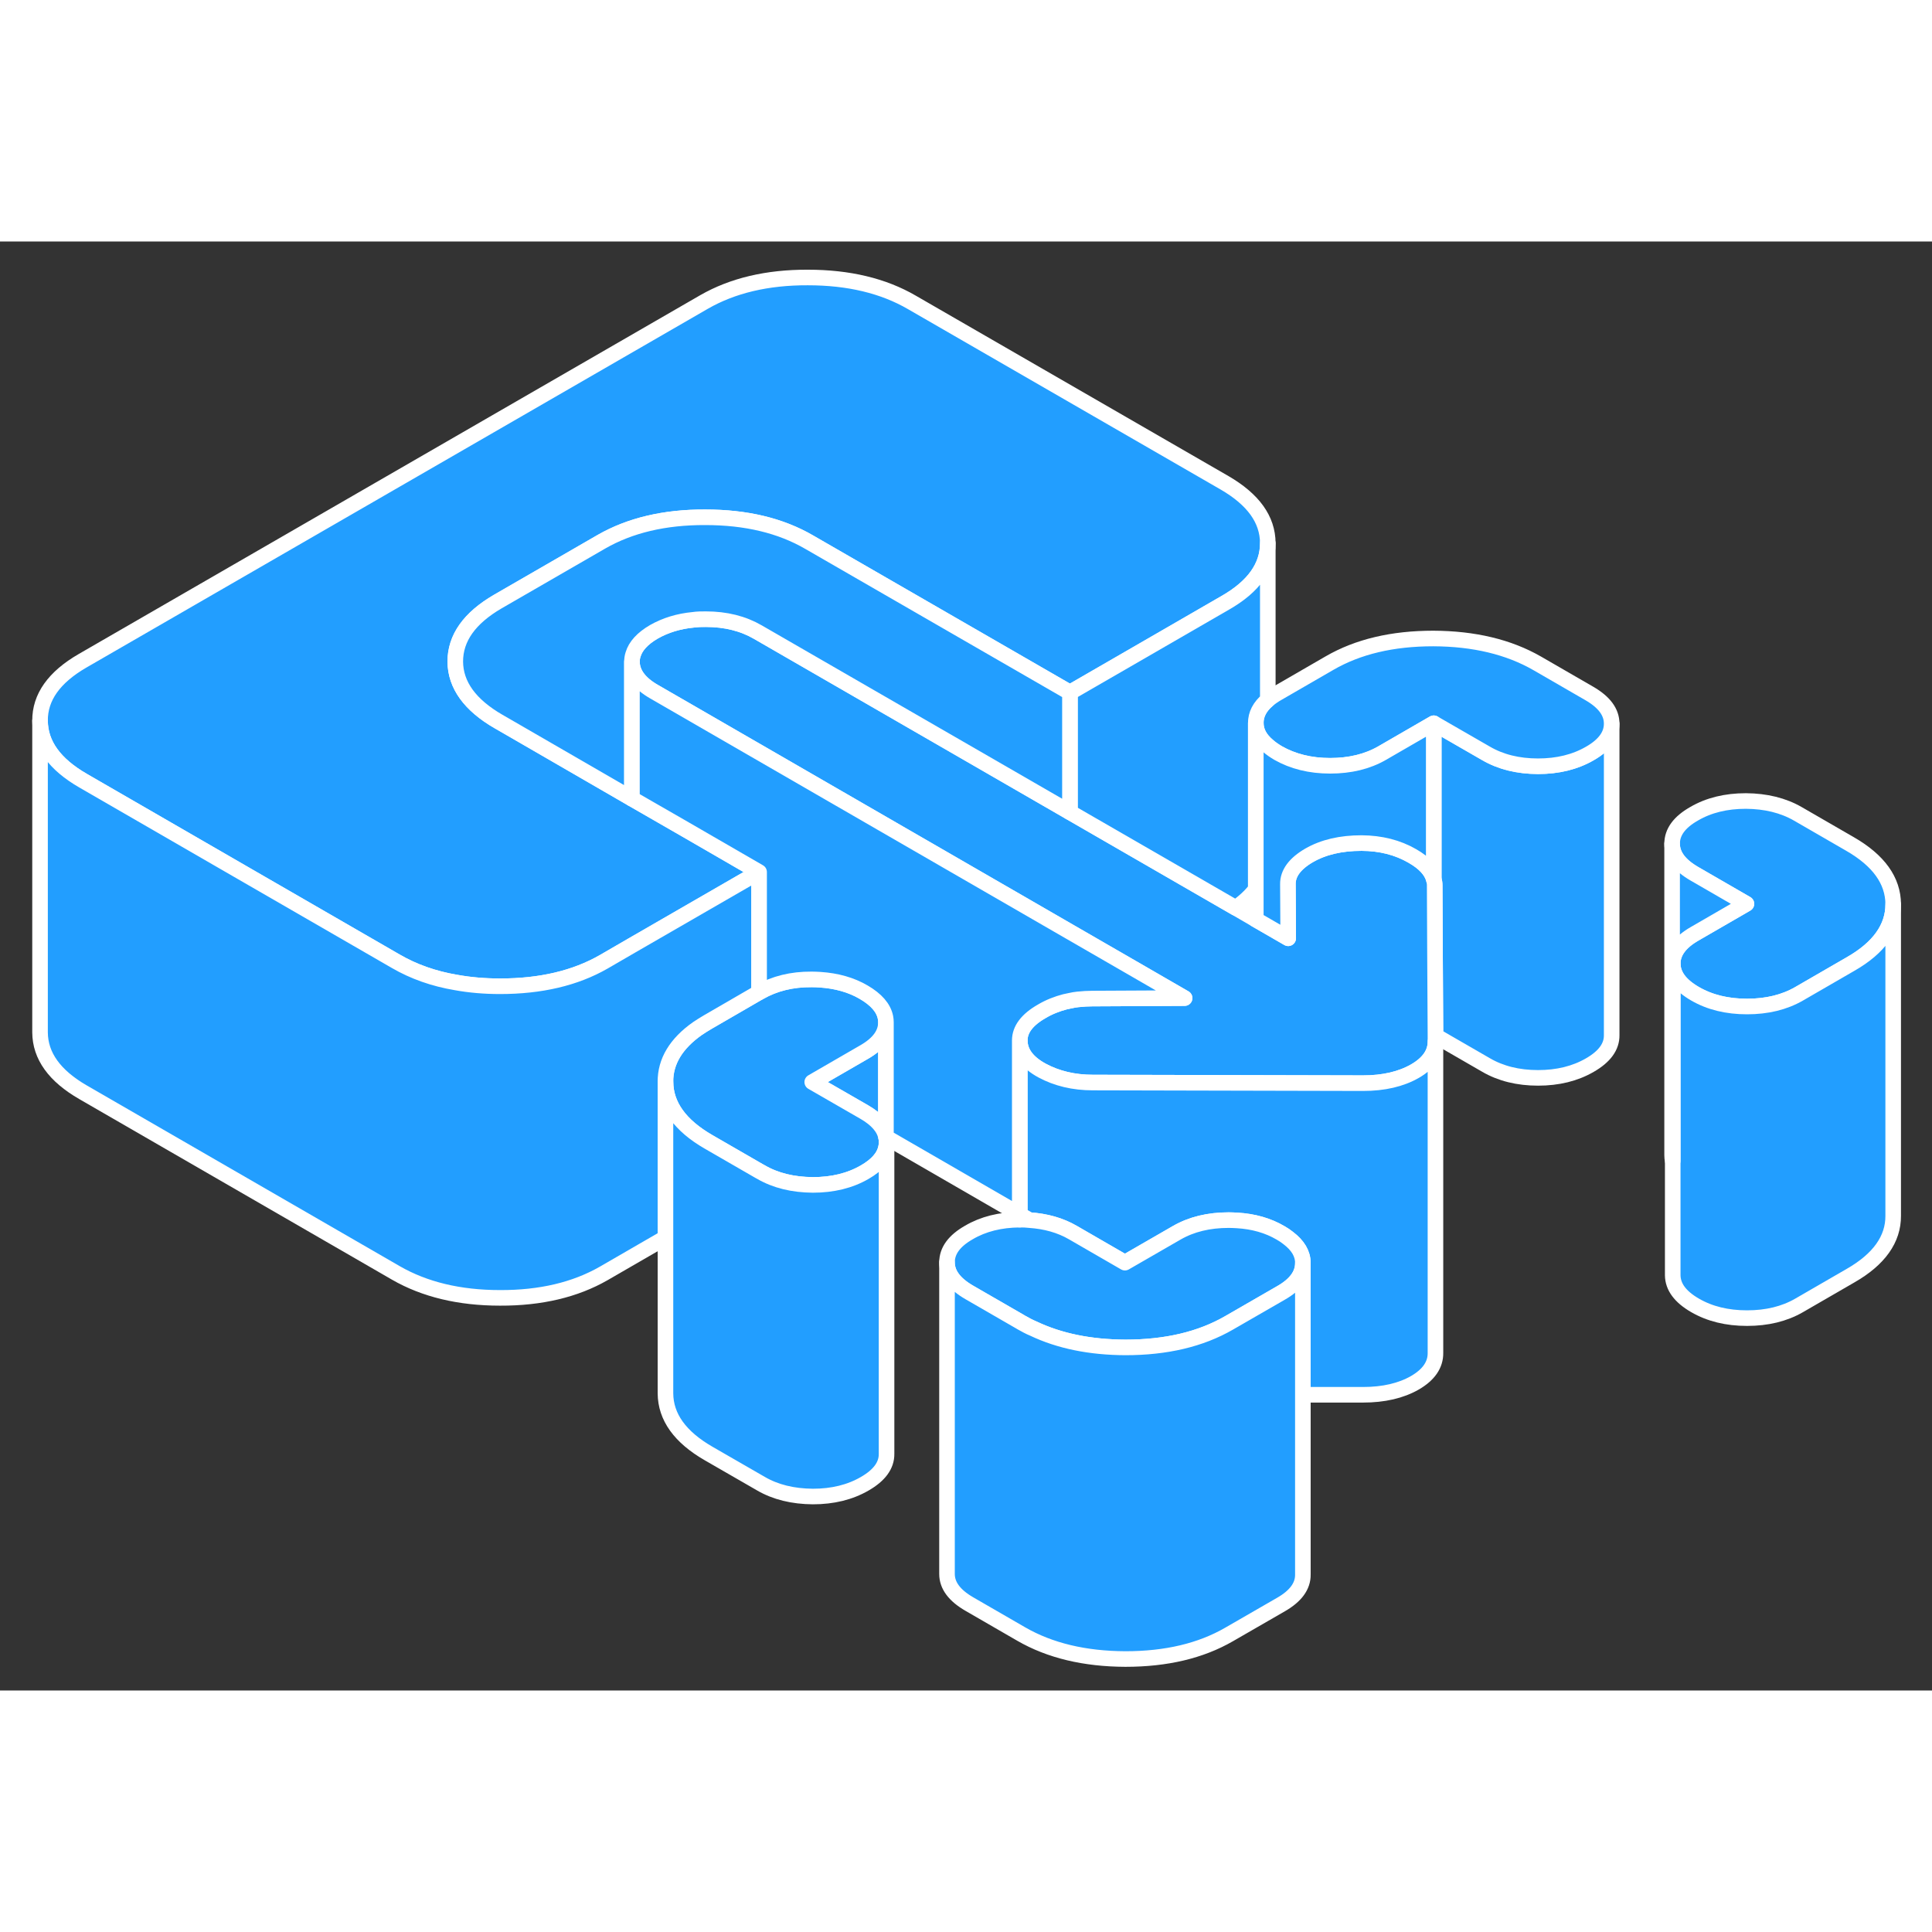<svg width="48" height="48" viewBox="0 0 124 93" fill="#229EFF" xmlns="http://www.w3.org/2000/svg" stroke-width="1px" stroke-linecap="round" stroke-linejoin="round"><rect x="0" y="0" width="124" height="93" fill="#333333" stroke="none"/><path d="M56.861 57.46V57.49H56.871C56.871 57.49 56.861 57.47 56.861 57.46Z" stroke="white" stroke-linejoin="round"/><path d="M103.441 30.96V50.94C103.451 51.68 102.981 52.32 102.041 52.86C101.091 53.41 99.981 53.68 98.712 53.68C97.431 53.68 96.311 53.4 95.371 52.85L92.132 50.98L92.101 45.48L92.082 41.32C92.082 41.19 92.061 41.06 92.022 40.93V30.92L95.371 32.85C96.311 33.4 97.431 33.67 98.712 33.68C99.981 33.68 101.091 33.41 102.041 32.86C102.971 32.33 103.441 31.69 103.441 30.96Z" stroke="white" stroke-linejoin="round"/><path d="M92.131 50.98V51.36C92.131 52.11 91.68 52.75 90.811 53.25C89.921 53.76 88.811 54.02 87.481 54.02L70.141 53.98C68.911 53.98 67.831 53.72 66.881 53.21C65.931 52.69 65.461 52.05 65.451 51.28C65.451 50.57 65.921 49.95 66.861 49.41C67.331 49.13 67.841 48.93 68.381 48.79H68.391C68.481 48.77 68.581 48.75 68.671 48.73C68.841 48.69 69.021 48.66 69.201 48.64H69.221C69.51 48.61 69.811 48.59 70.111 48.59L76.031 48.56L72.691 46.63L68.671 44.31L41.99 28.9C41.041 28.36 40.571 27.71 40.56 26.98C40.56 26.82 40.581 26.66 40.631 26.51C40.791 25.97 41.23 25.48 41.971 25.05C42.711 24.63 43.55 24.37 44.501 24.28C44.761 24.25 45.031 24.24 45.3 24.24C46.581 24.24 47.691 24.52 48.641 25.07L68.671 36.63L79.311 42.77L80.6 43.52L82.68 44.72L82.66 41.25C82.65 40.55 83.111 39.93 84.021 39.4C84.941 38.87 86.061 38.61 87.391 38.61C88.621 38.61 89.701 38.89 90.651 39.44C91.421 39.88 91.881 40.38 92.021 40.93C92.061 41.06 92.081 41.19 92.081 41.32L92.1 45.48L92.131 50.98Z" stroke="white" stroke-linejoin="round"/><path d="M56.861 50.11V57.46C56.731 56.86 56.271 56.34 55.481 55.88L52.131 53.95L55.451 52.03C56.401 51.49 56.861 50.85 56.861 50.11Z" stroke="white" stroke-linejoin="round"/><path d="M56.859 57.46V57.49H56.869C56.869 57.49 56.859 57.47 56.859 57.46Z" stroke="white" stroke-linejoin="round"/><path d="M121.51 42.53V42.55C121.51 44.04 120.6 45.33 118.78 46.37L115.46 48.29C114.52 48.83 113.41 49.1 112.13 49.1C110.85 49.1 109.74 48.83 108.79 48.28C107.84 47.73 107.37 47.09 107.36 46.35C107.36 45.61 107.83 44.97 108.77 44.43L112.09 42.51L108.75 40.58C107.8 40.03 107.32 39.39 107.32 38.65C107.32 37.91 107.78 37.27 108.73 36.73C109.67 36.18 110.78 35.91 112.06 35.91C113.33 35.92 114.45 36.19 115.4 36.74L118.74 38.67C120.58 39.73 121.5 41.02 121.51 42.53Z" stroke="white" stroke-linejoin="round"/><path d="M103.44 30.94V30.96C103.44 31.69 102.97 32.33 102.04 32.86C101.09 33.41 99.98 33.68 98.71 33.68C97.43 33.68 96.31 33.4 95.37 32.85L92.02 30.92L88.7 32.84C87.76 33.38 86.64 33.65 85.37 33.65C84.1 33.65 82.98 33.37 82.03 32.83C81.78 32.68 81.56 32.53 81.37 32.36C80.86 31.93 80.6 31.44 80.6 30.9C80.6 30.36 80.85 29.86 81.37 29.42C81.55 29.27 81.76 29.12 82.01 28.98L85.33 27.06C87.16 26 89.38 25.48 91.99 25.48C94.6 25.49 96.83 26.02 98.67 27.08L102.01 29.01C102.96 29.56 103.44 30.2 103.44 30.94Z" stroke="white" stroke-linejoin="round"/><path d="M56.901 57.81V57.83C56.901 57.95 56.891 58.06 56.861 58.17C56.741 58.76 56.281 59.28 55.501 59.73C54.551 60.28 53.441 60.55 52.171 60.55C50.891 60.54 49.771 60.27 48.831 59.72L48.721 59.66L45.481 57.79C43.641 56.73 42.721 55.44 42.711 53.93C42.701 52.63 43.391 51.48 44.771 50.51C44.981 50.37 45.201 50.23 45.441 50.09L48.721 48.19L48.761 48.17C49.711 47.63 50.821 47.35 52.091 47.36C52.281 47.36 52.461 47.36 52.641 47.38C53.691 47.45 54.631 47.71 55.431 48.18C56.241 48.65 56.711 49.19 56.831 49.8C56.851 49.9 56.861 50 56.861 50.11C56.861 50.85 56.401 51.49 55.451 52.03L52.131 53.95L55.481 55.88C56.271 56.34 56.731 56.86 56.861 57.46V57.49H56.871C56.891 57.59 56.901 57.7 56.901 57.81Z" stroke="white" stroke-linejoin="round"/><path d="M81.37 19.35V19.37C81.37 20.87 80.46 22.15 78.64 23.19L68.67 28.95L51.94 19.3C50.1 18.23 47.88 17.7 45.26 17.7C42.65 17.69 40.43 18.22 38.6 19.27L31.95 23.11C30.13 24.17 29.22 25.45 29.22 26.96C29.23 28.46 30.16 29.75 32 30.81L32.59 31.15L40.56 35.76L44 37.74L48.72 40.47L40.56 45.18L38.75 46.23C36.92 47.28 34.7 47.81 32.09 47.8C31.1 47.8 30.16 47.72 29.28 47.56C27.84 47.32 26.55 46.86 25.41 46.2L15.97 40.75L5.34 34.61C3.5 33.55 2.58 32.27 2.57 30.76C2.56 29.25 3.47 27.97 5.3 26.91L45.19 3.88C47.02 2.83 49.24 2.3 51.85 2.31C54.46 2.31 56.69 2.84 58.53 3.91L78.6 15.49C80.44 16.56 81.36 17.84 81.37 19.35Z" stroke="white" stroke-linejoin="round"/><path d="M121.509 42.55V62.53C121.519 64.03 120.609 65.32 118.779 66.37L115.459 68.29C114.519 68.83 113.409 69.1 112.129 69.1C110.849 69.1 109.739 68.83 108.789 68.28C107.839 67.73 107.369 67.09 107.359 66.35V46.35C107.369 47.09 107.839 47.73 108.789 48.28C109.739 48.83 110.849 49.1 112.129 49.1C113.409 49.1 114.519 48.83 115.459 48.29L118.779 46.37C120.599 45.33 121.509 44.04 121.509 42.55Z" stroke="white" stroke-linejoin="round"/><path d="M112.09 42.51L108.77 44.43C107.83 44.97 107.36 45.61 107.36 46.35V59C107.33 58.89 107.32 58.77 107.32 58.65V38.65C107.32 39.39 107.8 40.03 108.75 40.58L112.09 42.51Z" stroke="white" stroke-linejoin="round"/><path d="M92.131 51.36V71.33C92.141 72.1 91.691 72.74 90.811 73.25C89.921 73.76 88.811 74.02 87.481 74.02H83.621V65.56C83.621 64.96 83.301 64.43 82.681 63.96C82.531 63.84 82.371 63.73 82.191 63.63C81.391 63.16 80.451 62.89 79.401 62.83C79.221 62.82 79.041 62.81 78.861 62.81C77.581 62.81 76.471 63.08 75.531 63.62L72.201 65.54L68.861 63.61C68.051 63.14 67.121 62.88 66.071 62.81L65.451 62.45V51.28C65.461 52.05 65.931 52.69 66.881 53.21C67.831 53.72 68.911 53.98 70.141 53.98L87.481 54.02C88.811 54.02 89.921 53.76 90.811 53.25C91.681 52.75 92.131 52.11 92.131 51.36Z" stroke="white" stroke-linejoin="round"/><path d="M83.621 65.56V65.58C83.621 66.31 83.151 66.95 82.221 67.48L78.891 69.4C77.061 70.46 74.841 70.98 72.231 70.98C69.971 70.97 68.001 70.57 66.321 69.77C66.051 69.66 65.801 69.52 65.551 69.38L65.451 69.32L62.211 67.45C61.261 66.9 60.781 66.26 60.781 65.52C60.781 64.78 61.241 64.14 62.191 63.6C63.111 63.06 64.201 62.79 65.451 62.78H65.521C65.711 62.78 65.891 62.79 66.071 62.81C67.121 62.88 68.051 63.14 68.861 63.61L72.201 65.54L75.531 63.62C76.471 63.08 77.581 62.81 78.861 62.81C79.041 62.81 79.221 62.82 79.401 62.83C80.451 62.89 81.391 63.16 82.191 63.63C82.371 63.73 82.531 63.84 82.681 63.96C83.301 64.43 83.621 64.96 83.621 65.56Z" stroke="white" stroke-linejoin="round"/><path d="M65.451 62.78V62.45" stroke="white" stroke-linejoin="round"/><path d="M48.72 40.47V48.19L45.44 50.09C45.2 50.23 44.98 50.37 44.77 50.51C43.39 51.48 42.7 52.63 42.71 53.93V63.94L38.75 66.23C36.92 67.28 34.7 67.81 32.09 67.8C29.48 67.8 27.25 67.26 25.41 66.2L5.34 54.61C3.5 53.55 2.58 52.27 2.57 50.76V30.76C2.58 32.27 3.5 33.55 5.34 34.61L15.97 40.75L25.41 46.2C26.55 46.86 27.84 47.32 29.28 47.56C30.16 47.72 31.1 47.8 32.09 47.8C34.7 47.8 36.92 47.28 38.75 46.23L40.56 45.18L48.72 40.47Z" stroke="white" stroke-linejoin="round"/><path d="M81.37 19.37V29.42C80.85 29.86 80.6 30.35 80.6 30.9V41.57C80.27 42 79.84 42.4 79.31 42.77L68.67 36.63V28.95L78.64 23.19C80.46 22.15 81.37 20.87 81.37 19.37Z" stroke="white" stroke-linejoin="round"/><path d="M92.02 30.92V40.93C91.88 40.38 91.42 39.88 90.65 39.44C89.7 38.89 88.62 38.62 87.39 38.61C86.06 38.61 84.94 38.87 84.02 39.4C83.11 39.93 82.65 40.55 82.66 41.25L82.68 44.72L80.6 43.52V30.9C80.6 31.44 80.86 31.93 81.37 32.36C81.56 32.53 81.78 32.68 82.03 32.83C82.98 33.37 84.09 33.65 85.37 33.65C86.65 33.65 87.76 33.38 88.7 32.84L92.02 30.92Z" stroke="white" stroke-linejoin="round"/><path d="M83.621 65.58V85.56C83.631 86.3 83.161 86.94 82.221 87.48L78.891 89.4C77.061 90.46 74.841 90.98 72.231 90.98C69.621 90.97 67.391 90.44 65.551 89.38L62.211 87.45C61.261 86.9 60.781 86.26 60.781 85.52V65.52C60.781 66.26 61.261 66.9 62.211 67.45L65.451 69.32L65.551 69.38C65.801 69.52 66.051 69.66 66.321 69.77C68.001 70.57 69.971 70.97 72.231 70.98C74.841 70.98 77.061 70.46 78.891 69.4L82.221 67.48C83.151 66.95 83.621 66.31 83.621 65.58Z" stroke="white" stroke-linejoin="round"/><path d="M68.671 28.95V36.63L48.641 25.07C47.691 24.52 46.581 24.24 45.301 24.24C45.031 24.24 44.761 24.24 44.501 24.28C43.551 24.37 42.711 24.63 41.971 25.05C41.231 25.48 40.791 25.97 40.631 26.51C40.581 26.66 40.561 26.82 40.561 26.98V35.76L32.591 31.15L32.001 30.81C30.161 29.75 29.231 28.46 29.221 26.96C29.221 25.45 30.131 24.17 31.951 23.11L38.601 19.27C40.431 18.22 42.651 17.69 45.261 17.7C47.881 17.7 50.101 18.23 51.941 19.3L68.671 28.95Z" stroke="white" stroke-linejoin="round"/><path d="M76.031 48.56L70.111 48.59C69.811 48.59 69.51 48.61 69.221 48.64H69.201C69.021 48.66 68.841 48.69 68.671 48.73C68.581 48.75 68.481 48.77 68.391 48.79H68.381C67.841 48.93 67.331 49.13 66.861 49.41C65.921 49.95 65.451 50.57 65.451 51.28V62.45L56.87 57.49C56.87 57.49 56.861 57.47 56.861 57.46V50.11C56.861 50 56.851 49.9 56.831 49.8C56.711 49.19 56.24 48.65 55.431 48.18C54.63 47.71 53.691 47.45 52.641 47.38C52.461 47.37 52.281 47.36 52.091 47.36C50.821 47.35 49.711 47.63 48.761 48.17L48.721 48.19V40.47L44.001 37.74L40.56 35.76V26.98C40.571 27.71 41.041 28.36 41.99 28.9L68.671 44.31L72.691 46.63L76.031 48.56Z" stroke="white" stroke-linejoin="round"/><path d="M56.901 57.83V77.81C56.911 78.55 56.441 79.19 55.501 79.73C54.551 80.28 53.441 80.55 52.171 80.55C50.891 80.54 49.771 80.27 48.831 79.72L45.481 77.79C43.641 76.73 42.721 75.44 42.711 73.93V53.93C42.721 55.44 43.641 56.73 45.481 57.79L48.721 59.66L48.831 59.72C49.771 60.27 50.891 60.54 52.171 60.55C53.441 60.55 54.551 60.28 55.501 59.73C56.281 59.28 56.741 58.76 56.861 58.17C56.891 58.06 56.901 57.95 56.901 57.83Z" stroke="white" stroke-linejoin="round"/></svg>